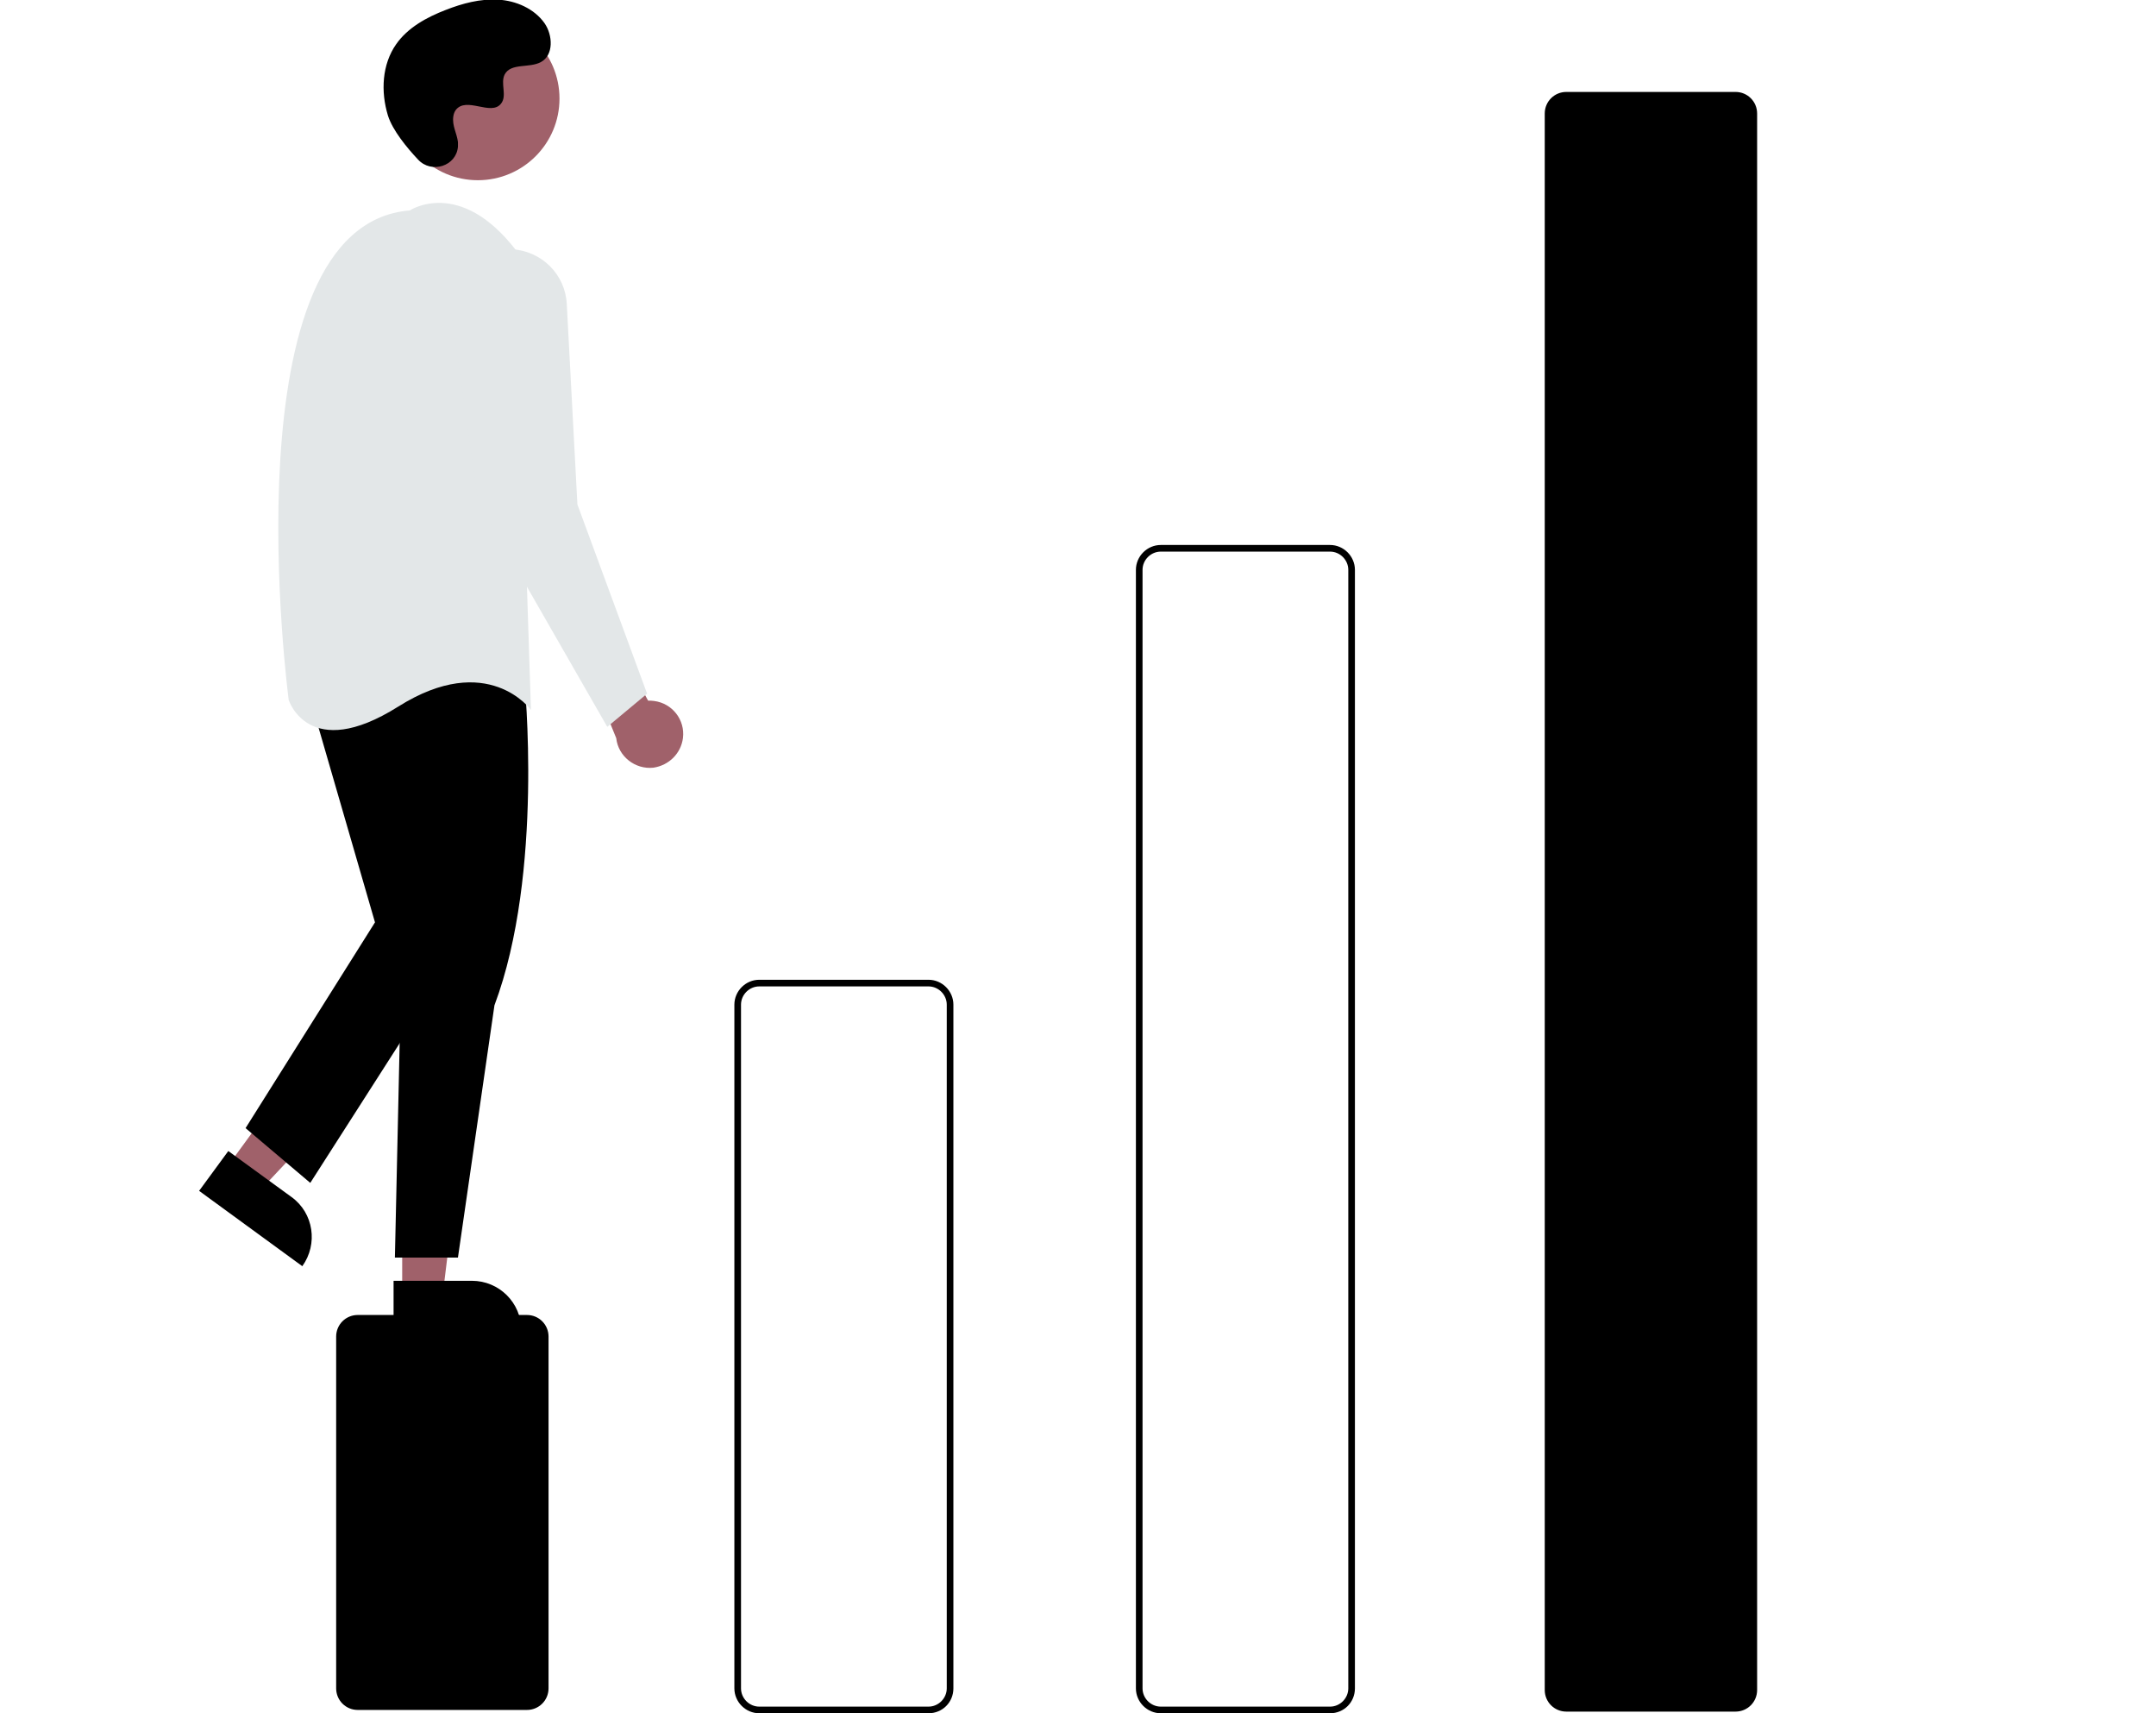 <?xml version="1.0" encoding="utf-8"?>
<!-- Generator: Adobe Illustrator 24.2.0, SVG Export Plug-In . SVG Version: 6.00 Build 0)  -->
<svg version="1.1" id="Layer_1" xmlns="http://www.w3.org/2000/svg" xmlns:xlink="http://www.w3.org/1999/xlink" x="0px" y="0px"
	 viewBox="0 0 649.7 516.2" style="enable-background:new 0 0 649.7 516.2;" xml:space="preserve">
<style type="text/css">
	.st0{fill:#A0616A;}
	.st1{fill:#E3E7E8;}
</style>
<path d="M158.8,515.2h-51c-3.6,0-6.5-2.9-6.5-6.5v-106c0-3.6,2.9-6.5,6.5-6.5h51c3.6,0,6.5,2.9,6.5,6.5v106
	C165.3,512.3,162.4,515.2,158.8,515.2z"/>
<path d="M279.8,516.2h-51c-4.1,0-7.5-3.4-7.5-7.5v-206c0-4.1,3.4-7.5,7.5-7.5h51c4.1,0,7.5,3.4,7.5,7.5v206
	C287.3,512.9,284,516.2,279.8,516.2z M228.8,297.2c-3,0-5.5,2.5-5.5,5.5v206c0,3,2.5,5.5,5.5,5.5h51c3,0,5.5-2.5,5.5-5.5v-206
	c0-3-2.5-5.5-5.5-5.5H228.8z"/>
<path d="M400.8,516.2h-51c-4.1,0-7.5-3.4-7.5-7.5v-337c0-4.1,3.4-7.5,7.5-7.5h51c4.1,0,7.5,3.4,7.5,7.5v337
	C408.3,512.9,405,516.2,400.8,516.2z M349.8,166.2c-3,0-5.5,2.5-5.5,5.5v337c0,3,2.5,5.5,5.5,5.5h51c3,0,5.5-2.5,5.5-5.5v-337
	c0-3-2.5-5.5-5.5-5.5L349.8,166.2L349.8,166.2z"/>
<path d="M523,515.7h-51c-3.6,0-6.5-2.9-6.5-6.5v-475c0-3.6,2.9-6.5,6.5-6.5h51c3.6,0,6.5,2.9,6.5,6.5v475
	C529.5,512.8,526.6,515.7,523,515.7z"/>
<path class="st0" d="M205.8,222.4c0.7-5.5-3.2-10.5-8.7-11.2c-0.6-0.1-1.2-0.1-1.8-0.1l-17.8-32.6l-4,14l12.2,29.9
	c0.6,5.5,5.7,9.5,11.2,8.9C201.6,230.6,205.2,227,205.8,222.4L205.8,222.4z"/>
<polygon class="st0" points="68.8,351.1 78.7,358.3 111.3,323.6 96.7,312.9 "/>
<path d="M91.1,381.5L60,358.8l0,0l8.8-12l0,0l19.1,13.9C94.5,365.5,95.9,374.8,91.1,381.5L91.1,381.5L91.1,381.5z"/>
<polygon class="st0" points="121.2,389.4 133.5,389.4 139.3,342.1 121.2,342.1 "/>
<path d="M157.1,400.8h-38.5l0,0v-14.9l0,0h23.6C150.4,385.9,157.1,392.5,157.1,400.8L157.1,400.8L157.1,400.8z"/>
<path d="M158,204.9c0,0,6,58-9,98l-11,76h-19l2-90l-7-80C114,208.9,128,172.9,158,204.9z"/>
<polygon points="93,208.9 113,277.9 74,339.9 93.5,356.4 138,286.9 125,201.9 "/>
<circle class="st0" cx="144" cy="29.7" r="24.6"/>
<path class="st1" d="M123.5,63.4c0,0,15-10,32,12l4.5,138.5c0,0-13-18-40-1s-33-2-33-2S68,67.9,123.5,63.4z"/>
<path class="st1" d="M154.3,75.1L154.3,75.1c8.9,0.5,16.1,7.6,16.5,16.6L174,152l21,57l-12,10l-39-68l-8-56
	c-1.4-9.6,5.3-18.4,14.9-19.8C152,75.1,153.2,75,154.3,75.1z"/>
<path d="M126,48.1c4,4.3,11.5,2,12-3.9c0-0.5,0-0.9,0-1.4c-0.3-2.6-1.8-4.9-1.4-7.7c0.1-0.7,0.3-1.3,0.7-1.9
	c3.2-4.3,10.7,1.9,13.7-2c1.9-2.4-0.3-6.1,1.1-8.8c1.9-3.5,7.4-1.8,10.9-3.7c3.9-2.1,3.6-8.1,1.1-11.7c-3.1-4.4-8.6-6.8-14-7.1
	S139.4,1,134.3,3c-5.7,2.2-11.4,5.3-14.9,10.3c-4.3,6.1-4.7,14.3-2.5,21.5C118.3,39.3,122.7,44.6,126,48.1z"/>
</svg>
